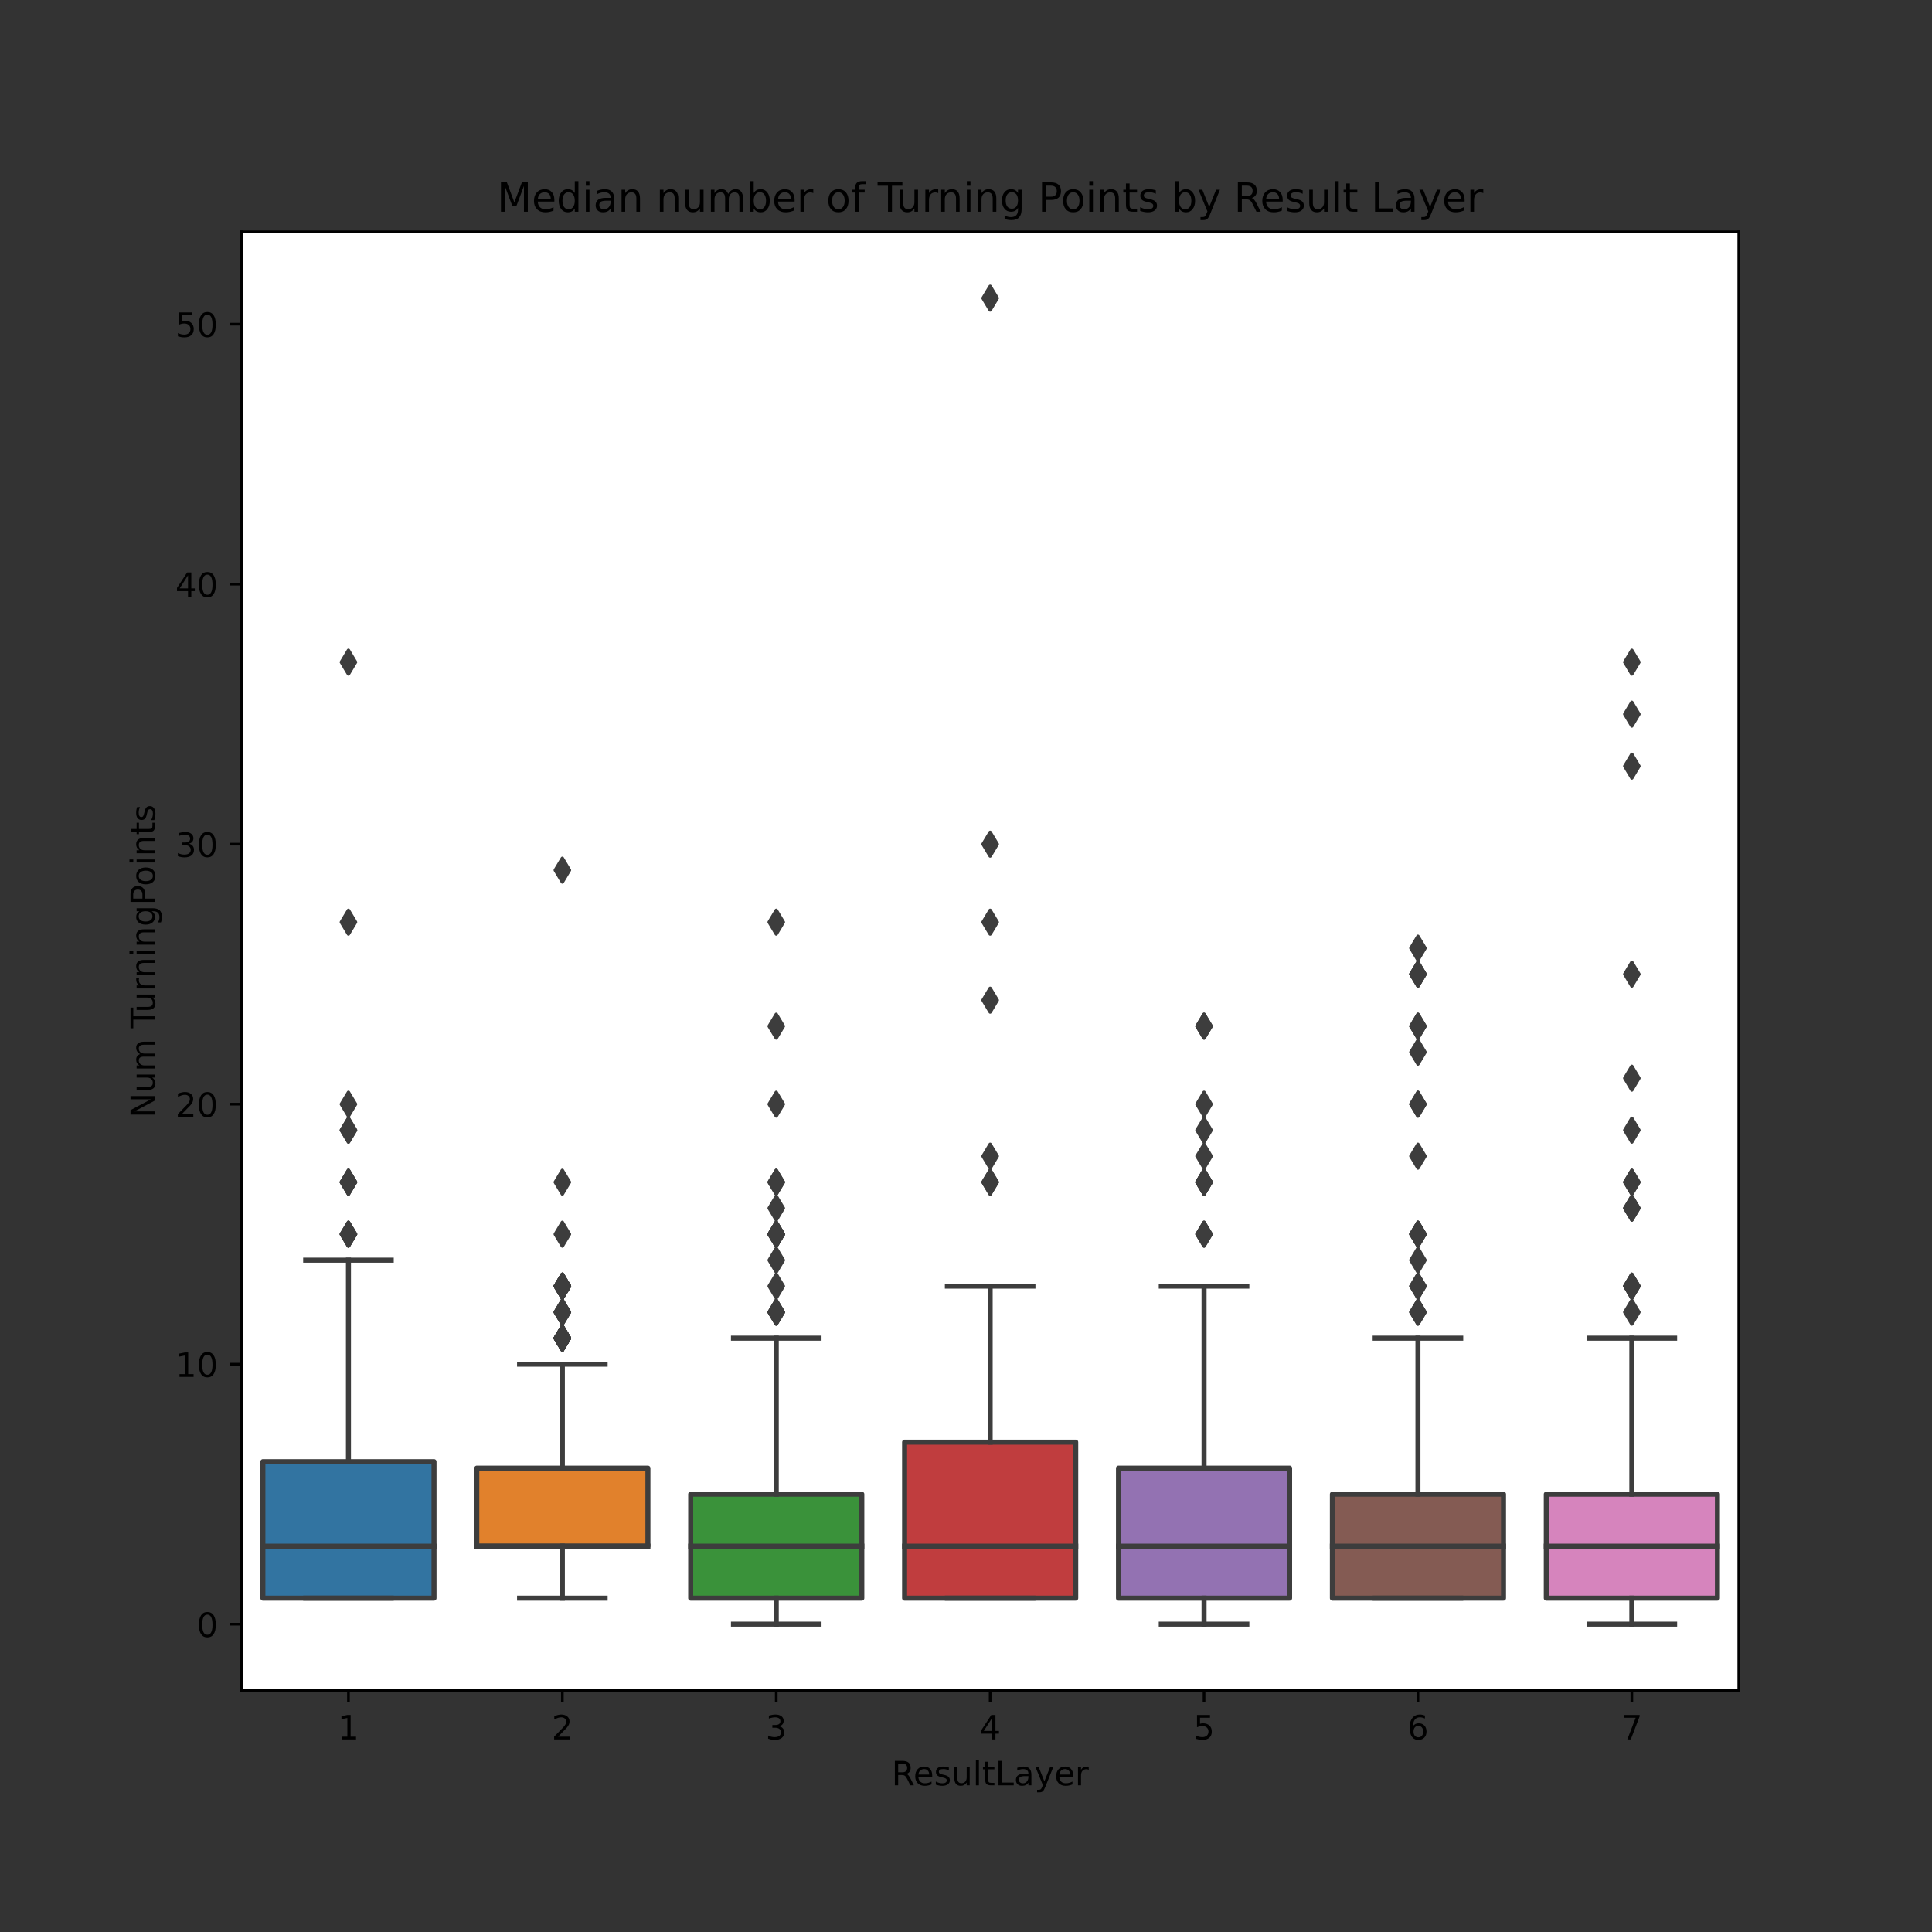 <?xml version="1.0" encoding="utf-8" standalone="no"?>
<!DOCTYPE svg PUBLIC "-//W3C//DTD SVG 1.1//EN"
  "http://www.w3.org/Graphics/SVG/1.1/DTD/svg11.dtd">
<!-- Created with matplotlib (https://matplotlib.org/) -->
<svg height="576pt" version="1.1" viewBox="0 0 576 576" width="576pt" xmlns="http://www.w3.org/2000/svg" xmlns:xlink="http://www.w3.org/1999/xlink">
 <rect x="0" y="0" width="576" height="576" fill="#333333" stroke="none"/>
 <defs>
  <style type="text/css">*{stroke-linecap:butt;stroke-linejoin:round;}</style>
 </defs>
 <g id="figure_1">
  <g id="patch_1">
   <path d="M 0 576 
L 576 576 
L 576 0 
L 0 0 
z
" style="fill:none;"/>
  </g>
  <g id="axes_1">
   <g id="patch_2">
    <path d="M 72 504 
L 518.4 504 
L 518.4 69.12 
L 72 69.12 
z
" style="fill:#ffffff;"/>
   </g>
   <g id="patch_3">
    <path clip-path="url(#p398d027685)" d="M 78.377 476.481 
L 129.394 476.481 
L 129.394 435.784 
L 78.377 435.784 
L 78.377 476.481 
z
" style="fill:#3274a1;stroke:#3d3d3d;stroke-linejoin:miter;stroke-width:1.5;"/>
   </g>
   <g id="patch_4">
    <path clip-path="url(#p398d027685)" d="M 142.149 460.977 
L 193.166 460.977 
L 193.166 437.721 
L 142.149 437.721 
L 142.149 460.977 
z
" style="fill:#e1812c;stroke:#3d3d3d;stroke-linejoin:miter;stroke-width:1.5;"/>
   </g>
   <g id="patch_5">
    <path clip-path="url(#p398d027685)" d="M 205.92 476.481 
L 256.937 476.481 
L 256.937 445.473 
L 205.92 445.473 
L 205.92 476.481 
z
" style="fill:#3a923a;stroke:#3d3d3d;stroke-linejoin:miter;stroke-width:1.5;"/>
   </g>
   <g id="patch_6">
    <path clip-path="url(#p398d027685)" d="M 269.691 476.481 
L 320.709 476.481 
L 320.709 429.97 
L 269.691 429.97 
L 269.691 476.481 
z
" style="fill:#c03d3e;stroke:#3d3d3d;stroke-linejoin:miter;stroke-width:1.5;"/>
   </g>
   <g id="patch_7">
    <path clip-path="url(#p398d027685)" d="M 333.463 476.481 
L 384.48 476.481 
L 384.48 437.721 
L 333.463 437.721 
L 333.463 476.481 
z
" style="fill:#9372b2;stroke:#3d3d3d;stroke-linejoin:miter;stroke-width:1.5;"/>
   </g>
   <g id="patch_8">
    <path clip-path="url(#p398d027685)" d="M 397.234 476.481 
L 448.251 476.481 
L 448.251 445.473 
L 397.234 445.473 
L 397.234 476.481 
z
" style="fill:#845b53;stroke:#3d3d3d;stroke-linejoin:miter;stroke-width:1.5;"/>
   </g>
   <g id="patch_9">
    <path clip-path="url(#p398d027685)" d="M 461.006 476.481 
L 512.023 476.481 
L 512.023 445.473 
L 461.006 445.473 
L 461.006 476.481 
z
" style="fill:#d684bd;stroke:#3d3d3d;stroke-linejoin:miter;stroke-width:1.5;"/>
   </g>
   <g id="matplotlib.axis_1">
    <g id="xtick_1">
     <g id="line2d_1">
      <defs>
       <path d="M 0 0 
L 0 3.5 
" id="md30a0f3842" style="stroke:#000000;stroke-width:0.8;"/>
      </defs>
      <g>
       <use style="stroke:#000000;stroke-width:0.8;" x="103.886" xlink:href="#md30a0f3842" y="504"/>
      </g>
     </g>
     <g id="text_1">
      <!-- 1 -->
      <g transform="translate(100.704 518.598)scale(0.1 -0.1)">
       <defs>
        <path d="M 12.406 8.297 
L 28.516 8.297 
L 28.516 63.922 
L 10.984 60.406 
L 10.984 69.391 
L 28.422 72.906 
L 38.281 72.906 
L 38.281 8.297 
L 54.391 8.297 
L 54.391 0 
L 12.406 0 
z
" id="DejaVuSans-49"/>
       </defs>
       <use xlink:href="#DejaVuSans-49"/>
      </g>
     </g>
    </g>
    <g id="xtick_2">
     <g id="line2d_2">
      <g>
       <use style="stroke:#000000;stroke-width:0.8;" x="167.657" xlink:href="#md30a0f3842" y="504"/>
      </g>
     </g>
     <g id="text_2">
      <!-- 2 -->
      <g transform="translate(164.476 518.598)scale(0.1 -0.1)">
       <defs>
        <path d="M 19.188 8.297 
L 53.609 8.297 
L 53.609 0 
L 7.328 0 
L 7.328 8.297 
Q 12.938 14.109 22.625 23.891 
Q 32.328 33.688 34.812 36.531 
Q 39.547 41.844 41.422 45.531 
Q 43.312 49.219 43.312 52.781 
Q 43.312 58.594 39.234 62.25 
Q 35.156 65.922 28.609 65.922 
Q 23.969 65.922 18.812 64.312 
Q 13.672 62.703 7.812 59.422 
L 7.812 69.391 
Q 13.766 71.781 18.938 73 
Q 24.125 74.219 28.422 74.219 
Q 39.75 74.219 46.484 68.547 
Q 53.219 62.891 53.219 53.422 
Q 53.219 48.922 51.531 44.891 
Q 49.859 40.875 45.406 35.406 
Q 44.188 33.984 37.641 27.219 
Q 31.109 20.453 19.188 8.297 
z
" id="DejaVuSans-50"/>
       </defs>
       <use xlink:href="#DejaVuSans-50"/>
      </g>
     </g>
    </g>
    <g id="xtick_3">
     <g id="line2d_3">
      <g>
       <use style="stroke:#000000;stroke-width:0.8;" x="231.429" xlink:href="#md30a0f3842" y="504"/>
      </g>
     </g>
     <g id="text_3">
      <!-- 3 -->
      <g transform="translate(228.247 518.598)scale(0.1 -0.1)">
       <defs>
        <path d="M 40.578 39.312 
Q 47.656 37.797 51.625 33 
Q 55.609 28.219 55.609 21.188 
Q 55.609 10.406 48.188 4.484 
Q 40.766 -1.422 27.094 -1.422 
Q 22.516 -1.422 17.656 -0.516 
Q 12.797 0.391 7.625 2.203 
L 7.625 11.719 
Q 11.719 9.328 16.594 8.109 
Q 21.484 6.891 26.812 6.891 
Q 36.078 6.891 40.938 10.547 
Q 45.797 14.203 45.797 21.188 
Q 45.797 27.641 41.281 31.266 
Q 36.766 34.906 28.719 34.906 
L 20.219 34.906 
L 20.219 43.016 
L 29.109 43.016 
Q 36.375 43.016 40.234 45.922 
Q 44.094 48.828 44.094 54.297 
Q 44.094 59.906 40.109 62.906 
Q 36.141 65.922 28.719 65.922 
Q 24.656 65.922 20.016 65.031 
Q 15.375 64.156 9.812 62.312 
L 9.812 71.094 
Q 15.438 72.656 20.344 73.438 
Q 25.25 74.219 29.594 74.219 
Q 40.828 74.219 47.359 69.109 
Q 53.906 64.016 53.906 55.328 
Q 53.906 49.266 50.438 45.094 
Q 46.969 40.922 40.578 39.312 
z
" id="DejaVuSans-51"/>
       </defs>
       <use xlink:href="#DejaVuSans-51"/>
      </g>
     </g>
    </g>
    <g id="xtick_4">
     <g id="line2d_4">
      <g>
       <use style="stroke:#000000;stroke-width:0.8;" x="295.2" xlink:href="#md30a0f3842" y="504"/>
      </g>
     </g>
     <g id="text_4">
      <!-- 4 -->
      <g transform="translate(292.019 518.598)scale(0.1 -0.1)">
       <defs>
        <path d="M 37.797 64.312 
L 12.891 25.391 
L 37.797 25.391 
z
M 35.203 72.906 
L 47.609 72.906 
L 47.609 25.391 
L 58.016 25.391 
L 58.016 17.188 
L 47.609 17.188 
L 47.609 0 
L 37.797 0 
L 37.797 17.188 
L 4.891 17.188 
L 4.891 26.703 
z
" id="DejaVuSans-52"/>
       </defs>
       <use xlink:href="#DejaVuSans-52"/>
      </g>
     </g>
    </g>
    <g id="xtick_5">
     <g id="line2d_5">
      <g>
       <use style="stroke:#000000;stroke-width:0.8;" x="358.971" xlink:href="#md30a0f3842" y="504"/>
      </g>
     </g>
     <g id="text_5">
      <!-- 5 -->
      <g transform="translate(355.79 518.598)scale(0.1 -0.1)">
       <defs>
        <path d="M 10.797 72.906 
L 49.516 72.906 
L 49.516 64.594 
L 19.828 64.594 
L 19.828 46.734 
Q 21.969 47.469 24.109 47.828 
Q 26.266 48.188 28.422 48.188 
Q 40.625 48.188 47.75 41.5 
Q 54.891 34.812 54.891 23.391 
Q 54.891 11.625 47.562 5.094 
Q 40.234 -1.422 26.906 -1.422 
Q 22.312 -1.422 17.547 -0.641 
Q 12.797 0.141 7.719 1.703 
L 7.719 11.625 
Q 12.109 9.234 16.797 8.062 
Q 21.484 6.891 26.703 6.891 
Q 35.156 6.891 40.078 11.328 
Q 45.016 15.766 45.016 23.391 
Q 45.016 31 40.078 35.438 
Q 35.156 39.891 26.703 39.891 
Q 22.75 39.891 18.812 39.016 
Q 14.891 38.141 10.797 36.281 
z
" id="DejaVuSans-53"/>
       </defs>
       <use xlink:href="#DejaVuSans-53"/>
      </g>
     </g>
    </g>
    <g id="xtick_6">
     <g id="line2d_6">
      <g>
       <use style="stroke:#000000;stroke-width:0.8;" x="422.743" xlink:href="#md30a0f3842" y="504"/>
      </g>
     </g>
     <g id="text_6">
      <!-- 6 -->
      <g transform="translate(419.562 518.598)scale(0.1 -0.1)">
       <defs>
        <path d="M 33.016 40.375 
Q 26.375 40.375 22.484 35.828 
Q 18.609 31.297 18.609 23.391 
Q 18.609 15.531 22.484 10.953 
Q 26.375 6.391 33.016 6.391 
Q 39.656 6.391 43.531 10.953 
Q 47.406 15.531 47.406 23.391 
Q 47.406 31.297 43.531 35.828 
Q 39.656 40.375 33.016 40.375 
z
M 52.594 71.297 
L 52.594 62.312 
Q 48.875 64.062 45.094 64.984 
Q 41.312 65.922 37.594 65.922 
Q 27.828 65.922 22.672 59.328 
Q 17.531 52.734 16.797 39.406 
Q 19.672 43.656 24.016 45.922 
Q 28.375 48.188 33.594 48.188 
Q 44.578 48.188 50.953 41.516 
Q 57.328 34.859 57.328 23.391 
Q 57.328 12.156 50.688 5.359 
Q 44.047 -1.422 33.016 -1.422 
Q 20.359 -1.422 13.672 8.266 
Q 6.984 17.969 6.984 36.375 
Q 6.984 53.656 15.188 63.938 
Q 23.391 74.219 37.203 74.219 
Q 40.922 74.219 44.703 73.484 
Q 48.484 72.75 52.594 71.297 
z
" id="DejaVuSans-54"/>
       </defs>
       <use xlink:href="#DejaVuSans-54"/>
      </g>
     </g>
    </g>
    <g id="xtick_7">
     <g id="line2d_7">
      <g>
       <use style="stroke:#000000;stroke-width:0.8;" x="486.514" xlink:href="#md30a0f3842" y="504"/>
      </g>
     </g>
     <g id="text_7">
      <!-- 7 -->
      <g transform="translate(483.333 518.598)scale(0.1 -0.1)">
       <defs>
        <path d="M 8.203 72.906 
L 55.078 72.906 
L 55.078 68.703 
L 28.609 0 
L 18.312 0 
L 43.219 64.594 
L 8.203 64.594 
z
" id="DejaVuSans-55"/>
       </defs>
       <use xlink:href="#DejaVuSans-55"/>
      </g>
     </g>
    </g>
    <g id="text_8">
     <!-- ResultLayer -->
     <g transform="translate(265.81 532.277)scale(0.1 -0.1)">
      <defs>
       <path d="M 44.391 34.188 
Q 47.562 33.109 50.562 29.594 
Q 53.562 26.078 56.594 19.922 
L 66.609 0 
L 56 0 
L 46.688 18.703 
Q 43.062 26.031 39.672 28.422 
Q 36.281 30.812 30.422 30.812 
L 19.672 30.812 
L 19.672 0 
L 9.812 0 
L 9.812 72.906 
L 32.078 72.906 
Q 44.578 72.906 50.734 67.672 
Q 56.891 62.453 56.891 51.906 
Q 56.891 45.016 53.688 40.469 
Q 50.484 35.938 44.391 34.188 
z
M 19.672 64.797 
L 19.672 38.922 
L 32.078 38.922 
Q 39.203 38.922 42.844 42.219 
Q 46.484 45.516 46.484 51.906 
Q 46.484 58.297 42.844 61.547 
Q 39.203 64.797 32.078 64.797 
z
" id="DejaVuSans-82"/>
       <path d="M 56.203 29.594 
L 56.203 25.203 
L 14.891 25.203 
Q 15.484 15.922 20.484 11.062 
Q 25.484 6.203 34.422 6.203 
Q 39.594 6.203 44.453 7.469 
Q 49.312 8.734 54.109 11.281 
L 54.109 2.781 
Q 49.266 0.734 44.188 -0.344 
Q 39.109 -1.422 33.891 -1.422 
Q 20.797 -1.422 13.156 6.188 
Q 5.516 13.812 5.516 26.812 
Q 5.516 40.234 12.766 48.109 
Q 20.016 56 32.328 56 
Q 43.359 56 49.781 48.891 
Q 56.203 41.797 56.203 29.594 
z
M 47.219 32.234 
Q 47.125 39.594 43.094 43.984 
Q 39.062 48.391 32.422 48.391 
Q 24.906 48.391 20.391 44.141 
Q 15.875 39.891 15.188 32.172 
z
" id="DejaVuSans-101"/>
       <path d="M 44.281 53.078 
L 44.281 44.578 
Q 40.484 46.531 36.375 47.5 
Q 32.281 48.484 27.875 48.484 
Q 21.188 48.484 17.844 46.438 
Q 14.5 44.391 14.5 40.281 
Q 14.5 37.156 16.891 35.375 
Q 19.281 33.594 26.516 31.984 
L 29.594 31.297 
Q 39.156 29.25 43.188 25.516 
Q 47.219 21.781 47.219 15.094 
Q 47.219 7.469 41.188 3.016 
Q 35.156 -1.422 24.609 -1.422 
Q 20.219 -1.422 15.453 -0.562 
Q 10.688 0.297 5.422 2 
L 5.422 11.281 
Q 10.406 8.688 15.234 7.391 
Q 20.062 6.109 24.812 6.109 
Q 31.156 6.109 34.562 8.281 
Q 37.984 10.453 37.984 14.406 
Q 37.984 18.062 35.516 20.016 
Q 33.062 21.969 24.703 23.781 
L 21.578 24.516 
Q 13.234 26.266 9.516 29.906 
Q 5.812 33.547 5.812 39.891 
Q 5.812 47.609 11.281 51.797 
Q 16.75 56 26.812 56 
Q 31.781 56 36.172 55.266 
Q 40.578 54.547 44.281 53.078 
z
" id="DejaVuSans-115"/>
       <path d="M 8.5 21.578 
L 8.5 54.688 
L 17.484 54.688 
L 17.484 21.922 
Q 17.484 14.156 20.5 10.266 
Q 23.531 6.391 29.594 6.391 
Q 36.859 6.391 41.078 11.031 
Q 45.312 15.672 45.312 23.688 
L 45.312 54.688 
L 54.297 54.688 
L 54.297 0 
L 45.312 0 
L 45.312 8.406 
Q 42.047 3.422 37.719 1 
Q 33.406 -1.422 27.688 -1.422 
Q 18.266 -1.422 13.375 4.438 
Q 8.5 10.297 8.5 21.578 
z
M 31.109 56 
z
" id="DejaVuSans-117"/>
       <path d="M 9.422 75.984 
L 18.406 75.984 
L 18.406 0 
L 9.422 0 
z
" id="DejaVuSans-108"/>
       <path d="M 18.312 70.219 
L 18.312 54.688 
L 36.812 54.688 
L 36.812 47.703 
L 18.312 47.703 
L 18.312 18.016 
Q 18.312 11.328 20.141 9.422 
Q 21.969 7.516 27.594 7.516 
L 36.812 7.516 
L 36.812 0 
L 27.594 0 
Q 17.188 0 13.234 3.875 
Q 9.281 7.766 9.281 18.016 
L 9.281 47.703 
L 2.688 47.703 
L 2.688 54.688 
L 9.281 54.688 
L 9.281 70.219 
z
" id="DejaVuSans-116"/>
       <path d="M 9.812 72.906 
L 19.672 72.906 
L 19.672 8.297 
L 55.172 8.297 
L 55.172 0 
L 9.812 0 
z
" id="DejaVuSans-76"/>
       <path d="M 34.281 27.484 
Q 23.391 27.484 19.188 25 
Q 14.984 22.516 14.984 16.5 
Q 14.984 11.719 18.141 8.906 
Q 21.297 6.109 26.703 6.109 
Q 34.188 6.109 38.703 11.406 
Q 43.219 16.703 43.219 25.484 
L 43.219 27.484 
z
M 52.203 31.203 
L 52.203 0 
L 43.219 0 
L 43.219 8.297 
Q 40.141 3.328 35.547 0.953 
Q 30.953 -1.422 24.312 -1.422 
Q 15.922 -1.422 10.953 3.297 
Q 6 8.016 6 15.922 
Q 6 25.141 12.172 29.828 
Q 18.359 34.516 30.609 34.516 
L 43.219 34.516 
L 43.219 35.406 
Q 43.219 41.609 39.141 45 
Q 35.062 48.391 27.688 48.391 
Q 23 48.391 18.547 47.266 
Q 14.109 46.141 10.016 43.891 
L 10.016 52.203 
Q 14.938 54.109 19.578 55.047 
Q 24.219 56 28.609 56 
Q 40.484 56 46.344 49.844 
Q 52.203 43.703 52.203 31.203 
z
" id="DejaVuSans-97"/>
       <path d="M 32.172 -5.078 
Q 28.375 -14.844 24.75 -17.812 
Q 21.141 -20.797 15.094 -20.797 
L 7.906 -20.797 
L 7.906 -13.281 
L 13.188 -13.281 
Q 16.891 -13.281 18.938 -11.516 
Q 21 -9.766 23.484 -3.219 
L 25.094 0.875 
L 2.984 54.688 
L 12.5 54.688 
L 29.594 11.922 
L 46.688 54.688 
L 56.203 54.688 
z
" id="DejaVuSans-121"/>
       <path d="M 41.109 46.297 
Q 39.594 47.172 37.812 47.578 
Q 36.031 48 33.891 48 
Q 26.266 48 22.188 43.047 
Q 18.109 38.094 18.109 28.812 
L 18.109 0 
L 9.078 0 
L 9.078 54.688 
L 18.109 54.688 
L 18.109 46.188 
Q 20.953 51.172 25.484 53.578 
Q 30.031 56 36.531 56 
Q 37.453 56 38.578 55.875 
Q 39.703 55.766 41.062 55.516 
z
" id="DejaVuSans-114"/>
      </defs>
      <use xlink:href="#DejaVuSans-82"/>
      <use x="64.982" xlink:href="#DejaVuSans-101"/>
      <use x="126.506" xlink:href="#DejaVuSans-115"/>
      <use x="178.605" xlink:href="#DejaVuSans-117"/>
      <use x="241.984" xlink:href="#DejaVuSans-108"/>
      <use x="269.768" xlink:href="#DejaVuSans-116"/>
      <use x="308.977" xlink:href="#DejaVuSans-76"/>
      <use x="364.689" xlink:href="#DejaVuSans-97"/>
      <use x="425.969" xlink:href="#DejaVuSans-121"/>
      <use x="485.148" xlink:href="#DejaVuSans-101"/>
      <use x="546.672" xlink:href="#DejaVuSans-114"/>
     </g>
    </g>
   </g>
   <g id="matplotlib.axis_2">
    <g id="ytick_1">
     <g id="line2d_8">
      <defs>
       <path d="M 0 0 
L -3.5 0 
" id="m3e47f8ad0a" style="stroke:#000000;stroke-width:0.8;"/>
      </defs>
      <g>
       <use style="stroke:#000000;stroke-width:0.8;" x="72" xlink:href="#m3e47f8ad0a" y="484.233"/>
      </g>
     </g>
     <g id="text_9">
      <!-- 0 -->
      <g transform="translate(58.638 488.032)scale(0.1 -0.1)">
       <defs>
        <path d="M 31.781 66.406 
Q 24.172 66.406 20.328 58.906 
Q 16.5 51.422 16.5 36.375 
Q 16.5 21.391 20.328 13.891 
Q 24.172 6.391 31.781 6.391 
Q 39.453 6.391 43.281 13.891 
Q 47.125 21.391 47.125 36.375 
Q 47.125 51.422 43.281 58.906 
Q 39.453 66.406 31.781 66.406 
z
M 31.781 74.219 
Q 44.047 74.219 50.516 64.516 
Q 56.984 54.828 56.984 36.375 
Q 56.984 17.969 50.516 8.266 
Q 44.047 -1.422 31.781 -1.422 
Q 19.531 -1.422 13.062 8.266 
Q 6.594 17.969 6.594 36.375 
Q 6.594 54.828 13.062 64.516 
Q 19.531 74.219 31.781 74.219 
z
" id="DejaVuSans-48"/>
       </defs>
       <use xlink:href="#DejaVuSans-48"/>
      </g>
     </g>
    </g>
    <g id="ytick_2">
     <g id="line2d_9">
      <g>
       <use style="stroke:#000000;stroke-width:0.8;" x="72" xlink:href="#m3e47f8ad0a" y="406.714"/>
      </g>
     </g>
     <g id="text_10">
      <!-- 10 -->
      <g transform="translate(52.275 410.513)scale(0.1 -0.1)">
       <use xlink:href="#DejaVuSans-49"/>
       <use x="63.623" xlink:href="#DejaVuSans-48"/>
      </g>
     </g>
    </g>
    <g id="ytick_3">
     <g id="line2d_10">
      <g>
       <use style="stroke:#000000;stroke-width:0.8;" x="72" xlink:href="#m3e47f8ad0a" y="329.195"/>
      </g>
     </g>
     <g id="text_11">
      <!-- 20 -->
      <g transform="translate(52.275 332.995)scale(0.1 -0.1)">
       <use xlink:href="#DejaVuSans-50"/>
       <use x="63.623" xlink:href="#DejaVuSans-48"/>
      </g>
     </g>
    </g>
    <g id="ytick_4">
     <g id="line2d_11">
      <g>
       <use style="stroke:#000000;stroke-width:0.8;" x="72" xlink:href="#m3e47f8ad0a" y="251.677"/>
      </g>
     </g>
     <g id="text_12">
      <!-- 30 -->
      <g transform="translate(52.275 255.476)scale(0.1 -0.1)">
       <use xlink:href="#DejaVuSans-51"/>
       <use x="63.623" xlink:href="#DejaVuSans-48"/>
      </g>
     </g>
    </g>
    <g id="ytick_5">
     <g id="line2d_12">
      <g>
       <use style="stroke:#000000;stroke-width:0.8;" x="72" xlink:href="#m3e47f8ad0a" y="174.158"/>
      </g>
     </g>
     <g id="text_13">
      <!-- 40 -->
      <g transform="translate(52.275 177.957)scale(0.1 -0.1)">
       <use xlink:href="#DejaVuSans-52"/>
       <use x="63.623" xlink:href="#DejaVuSans-48"/>
      </g>
     </g>
    </g>
    <g id="ytick_6">
     <g id="line2d_13">
      <g>
       <use style="stroke:#000000;stroke-width:0.8;" x="72" xlink:href="#m3e47f8ad0a" y="96.639"/>
      </g>
     </g>
     <g id="text_14">
      <!-- 50 -->
      <g transform="translate(52.275 100.438)scale(0.1 -0.1)">
       <use xlink:href="#DejaVuSans-53"/>
       <use x="63.623" xlink:href="#DejaVuSans-48"/>
      </g>
     </g>
    </g>
    <g id="text_15">
     <!-- Num TurningPoints -->
     <g transform="translate(46.195 333.28)rotate(-90)scale(0.1 -0.1)">
      <defs>
       <path d="M 9.812 72.906 
L 23.094 72.906 
L 55.422 11.922 
L 55.422 72.906 
L 64.984 72.906 
L 64.984 0 
L 51.703 0 
L 19.391 60.984 
L 19.391 0 
L 9.812 0 
z
" id="DejaVuSans-78"/>
       <path d="M 52 44.188 
Q 55.375 50.25 60.062 53.125 
Q 64.75 56 71.094 56 
Q 79.641 56 84.281 50.016 
Q 88.922 44.047 88.922 33.016 
L 88.922 0 
L 79.891 0 
L 79.891 32.719 
Q 79.891 40.578 77.094 44.375 
Q 74.312 48.188 68.609 48.188 
Q 61.625 48.188 57.562 43.547 
Q 53.516 38.922 53.516 30.906 
L 53.516 0 
L 44.484 0 
L 44.484 32.719 
Q 44.484 40.625 41.703 44.406 
Q 38.922 48.188 33.109 48.188 
Q 26.219 48.188 22.156 43.531 
Q 18.109 38.875 18.109 30.906 
L 18.109 0 
L 9.078 0 
L 9.078 54.688 
L 18.109 54.688 
L 18.109 46.188 
Q 21.188 51.219 25.484 53.609 
Q 29.781 56 35.688 56 
Q 41.656 56 45.828 52.969 
Q 50 49.953 52 44.188 
z
" id="DejaVuSans-109"/>
       <path id="DejaVuSans-32"/>
       <path d="M -0.297 72.906 
L 61.375 72.906 
L 61.375 64.594 
L 35.5 64.594 
L 35.5 0 
L 25.594 0 
L 25.594 64.594 
L -0.297 64.594 
z
" id="DejaVuSans-84"/>
       <path d="M 54.891 33.016 
L 54.891 0 
L 45.906 0 
L 45.906 32.719 
Q 45.906 40.484 42.875 44.328 
Q 39.844 48.188 33.797 48.188 
Q 26.516 48.188 22.312 43.547 
Q 18.109 38.922 18.109 30.906 
L 18.109 0 
L 9.078 0 
L 9.078 54.688 
L 18.109 54.688 
L 18.109 46.188 
Q 21.344 51.125 25.703 53.562 
Q 30.078 56 35.797 56 
Q 45.219 56 50.047 50.172 
Q 54.891 44.344 54.891 33.016 
z
" id="DejaVuSans-110"/>
       <path d="M 9.422 54.688 
L 18.406 54.688 
L 18.406 0 
L 9.422 0 
z
M 9.422 75.984 
L 18.406 75.984 
L 18.406 64.594 
L 9.422 64.594 
z
" id="DejaVuSans-105"/>
       <path d="M 45.406 27.984 
Q 45.406 37.75 41.375 43.109 
Q 37.359 48.484 30.078 48.484 
Q 22.859 48.484 18.828 43.109 
Q 14.797 37.75 14.797 27.984 
Q 14.797 18.266 18.828 12.891 
Q 22.859 7.516 30.078 7.516 
Q 37.359 7.516 41.375 12.891 
Q 45.406 18.266 45.406 27.984 
z
M 54.391 6.781 
Q 54.391 -7.172 48.188 -13.984 
Q 42 -20.797 29.203 -20.797 
Q 24.469 -20.797 20.266 -20.094 
Q 16.062 -19.391 12.109 -17.922 
L 12.109 -9.188 
Q 16.062 -11.328 19.922 -12.344 
Q 23.781 -13.375 27.781 -13.375 
Q 36.625 -13.375 41.016 -8.766 
Q 45.406 -4.156 45.406 5.172 
L 45.406 9.625 
Q 42.625 4.781 38.281 2.391 
Q 33.938 0 27.875 0 
Q 17.828 0 11.672 7.656 
Q 5.516 15.328 5.516 27.984 
Q 5.516 40.672 11.672 48.328 
Q 17.828 56 27.875 56 
Q 33.938 56 38.281 53.609 
Q 42.625 51.219 45.406 46.391 
L 45.406 54.688 
L 54.391 54.688 
z
" id="DejaVuSans-103"/>
       <path d="M 19.672 64.797 
L 19.672 37.406 
L 32.078 37.406 
Q 38.969 37.406 42.719 40.969 
Q 46.484 44.531 46.484 51.125 
Q 46.484 57.672 42.719 61.234 
Q 38.969 64.797 32.078 64.797 
z
M 9.812 72.906 
L 32.078 72.906 
Q 44.344 72.906 50.609 67.359 
Q 56.891 61.812 56.891 51.125 
Q 56.891 40.328 50.609 34.812 
Q 44.344 29.297 32.078 29.297 
L 19.672 29.297 
L 19.672 0 
L 9.812 0 
z
" id="DejaVuSans-80"/>
       <path d="M 30.609 48.391 
Q 23.391 48.391 19.188 42.75 
Q 14.984 37.109 14.984 27.297 
Q 14.984 17.484 19.156 11.844 
Q 23.344 6.203 30.609 6.203 
Q 37.797 6.203 41.984 11.859 
Q 46.188 17.531 46.188 27.297 
Q 46.188 37.016 41.984 42.703 
Q 37.797 48.391 30.609 48.391 
z
M 30.609 56 
Q 42.328 56 49.016 48.375 
Q 55.719 40.766 55.719 27.297 
Q 55.719 13.875 49.016 6.219 
Q 42.328 -1.422 30.609 -1.422 
Q 18.844 -1.422 12.172 6.219 
Q 5.516 13.875 5.516 27.297 
Q 5.516 40.766 12.172 48.375 
Q 18.844 56 30.609 56 
z
" id="DejaVuSans-111"/>
      </defs>
      <use xlink:href="#DejaVuSans-78"/>
      <use x="74.805" xlink:href="#DejaVuSans-117"/>
      <use x="138.184" xlink:href="#DejaVuSans-109"/>
      <use x="235.596" xlink:href="#DejaVuSans-32"/>
      <use x="267.383" xlink:href="#DejaVuSans-84"/>
      <use x="313.342" xlink:href="#DejaVuSans-117"/>
      <use x="376.721" xlink:href="#DejaVuSans-114"/>
      <use x="416.084" xlink:href="#DejaVuSans-110"/>
      <use x="479.463" xlink:href="#DejaVuSans-105"/>
      <use x="507.246" xlink:href="#DejaVuSans-110"/>
      <use x="570.625" xlink:href="#DejaVuSans-103"/>
      <use x="634.102" xlink:href="#DejaVuSans-80"/>
      <use x="690.779" xlink:href="#DejaVuSans-111"/>
      <use x="751.961" xlink:href="#DejaVuSans-105"/>
      <use x="779.744" xlink:href="#DejaVuSans-110"/>
      <use x="843.123" xlink:href="#DejaVuSans-116"/>
      <use x="882.332" xlink:href="#DejaVuSans-115"/>
     </g>
    </g>
   </g>
   <g id="line2d_14">
    <path clip-path="url(#p398d027685)" d="M 103.886 476.481 
L 103.886 476.481 
" style="fill:none;stroke:#3d3d3d;stroke-linecap:square;stroke-width:1.5;"/>
   </g>
   <g id="line2d_15">
    <path clip-path="url(#p398d027685)" d="M 103.886 435.784 
L 103.886 375.707 
" style="fill:none;stroke:#3d3d3d;stroke-linecap:square;stroke-width:1.5;"/>
   </g>
   <g id="line2d_16">
    <path clip-path="url(#p398d027685)" d="M 91.131 476.481 
L 116.64 476.481 
" style="fill:none;stroke:#3d3d3d;stroke-linecap:square;stroke-width:1.5;"/>
   </g>
   <g id="line2d_17">
    <path clip-path="url(#p398d027685)" d="M 91.131 375.707 
L 116.64 375.707 
" style="fill:none;stroke:#3d3d3d;stroke-linecap:square;stroke-width:1.5;"/>
   </g>
   <g id="line2d_18">
    <defs>
     <path d="M 0 3.536 
L 2.121 0 
L 0 -3.536 
L -2.121 0 
z
" id="m3143601356" style="stroke:#3d3d3d;stroke-linejoin:miter;"/>
    </defs>
    <g clip-path="url(#p398d027685)">
     <use style="fill:#3d3d3d;stroke:#3d3d3d;stroke-linejoin:miter;" x="103.886" xlink:href="#m3143601356" y="352.451"/>
     <use style="fill:#3d3d3d;stroke:#3d3d3d;stroke-linejoin:miter;" x="103.886" xlink:href="#m3143601356" y="274.932"/>
     <use style="fill:#3d3d3d;stroke:#3d3d3d;stroke-linejoin:miter;" x="103.886" xlink:href="#m3143601356" y="336.947"/>
     <use style="fill:#3d3d3d;stroke:#3d3d3d;stroke-linejoin:miter;" x="103.886" xlink:href="#m3143601356" y="329.195"/>
     <use style="fill:#3d3d3d;stroke:#3d3d3d;stroke-linejoin:miter;" x="103.886" xlink:href="#m3143601356" y="336.947"/>
     <use style="fill:#3d3d3d;stroke:#3d3d3d;stroke-linejoin:miter;" x="103.886" xlink:href="#m3143601356" y="352.451"/>
     <use style="fill:#3d3d3d;stroke:#3d3d3d;stroke-linejoin:miter;" x="103.886" xlink:href="#m3143601356" y="367.955"/>
     <use style="fill:#3d3d3d;stroke:#3d3d3d;stroke-linejoin:miter;" x="103.886" xlink:href="#m3143601356" y="367.955"/>
     <use style="fill:#3d3d3d;stroke:#3d3d3d;stroke-linejoin:miter;" x="103.886" xlink:href="#m3143601356" y="367.955"/>
     <use style="fill:#3d3d3d;stroke:#3d3d3d;stroke-linejoin:miter;" x="103.886" xlink:href="#m3143601356" y="197.413"/>
     <use style="fill:#3d3d3d;stroke:#3d3d3d;stroke-linejoin:miter;" x="103.886" xlink:href="#m3143601356" y="352.451"/>
    </g>
   </g>
   <g id="line2d_19">
    <path clip-path="url(#p398d027685)" d="M 167.657 460.977 
L 167.657 476.481 
" style="fill:none;stroke:#3d3d3d;stroke-linecap:square;stroke-width:1.5;"/>
   </g>
   <g id="line2d_20">
    <path clip-path="url(#p398d027685)" d="M 167.657 437.721 
L 167.657 406.714 
" style="fill:none;stroke:#3d3d3d;stroke-linecap:square;stroke-width:1.5;"/>
   </g>
   <g id="line2d_21">
    <path clip-path="url(#p398d027685)" d="M 154.903 476.481 
L 180.411 476.481 
" style="fill:none;stroke:#3d3d3d;stroke-linecap:square;stroke-width:1.5;"/>
   </g>
   <g id="line2d_22">
    <path clip-path="url(#p398d027685)" d="M 154.903 406.714 
L 180.411 406.714 
" style="fill:none;stroke:#3d3d3d;stroke-linecap:square;stroke-width:1.5;"/>
   </g>
   <g id="line2d_23">
    <g clip-path="url(#p398d027685)">
     <use style="fill:#3d3d3d;stroke:#3d3d3d;stroke-linejoin:miter;" x="167.657" xlink:href="#m3143601356" y="383.458"/>
     <use style="fill:#3d3d3d;stroke:#3d3d3d;stroke-linejoin:miter;" x="167.657" xlink:href="#m3143601356" y="383.458"/>
     <use style="fill:#3d3d3d;stroke:#3d3d3d;stroke-linejoin:miter;" x="167.657" xlink:href="#m3143601356" y="398.962"/>
     <use style="fill:#3d3d3d;stroke:#3d3d3d;stroke-linejoin:miter;" x="167.657" xlink:href="#m3143601356" y="259.428"/>
     <use style="fill:#3d3d3d;stroke:#3d3d3d;stroke-linejoin:miter;" x="167.657" xlink:href="#m3143601356" y="398.962"/>
     <use style="fill:#3d3d3d;stroke:#3d3d3d;stroke-linejoin:miter;" x="167.657" xlink:href="#m3143601356" y="398.962"/>
     <use style="fill:#3d3d3d;stroke:#3d3d3d;stroke-linejoin:miter;" x="167.657" xlink:href="#m3143601356" y="383.458"/>
     <use style="fill:#3d3d3d;stroke:#3d3d3d;stroke-linejoin:miter;" x="167.657" xlink:href="#m3143601356" y="391.21"/>
     <use style="fill:#3d3d3d;stroke:#3d3d3d;stroke-linejoin:miter;" x="167.657" xlink:href="#m3143601356" y="383.458"/>
     <use style="fill:#3d3d3d;stroke:#3d3d3d;stroke-linejoin:miter;" x="167.657" xlink:href="#m3143601356" y="383.458"/>
     <use style="fill:#3d3d3d;stroke:#3d3d3d;stroke-linejoin:miter;" x="167.657" xlink:href="#m3143601356" y="398.962"/>
     <use style="fill:#3d3d3d;stroke:#3d3d3d;stroke-linejoin:miter;" x="167.657" xlink:href="#m3143601356" y="383.458"/>
     <use style="fill:#3d3d3d;stroke:#3d3d3d;stroke-linejoin:miter;" x="167.657" xlink:href="#m3143601356" y="383.458"/>
     <use style="fill:#3d3d3d;stroke:#3d3d3d;stroke-linejoin:miter;" x="167.657" xlink:href="#m3143601356" y="398.962"/>
     <use style="fill:#3d3d3d;stroke:#3d3d3d;stroke-linejoin:miter;" x="167.657" xlink:href="#m3143601356" y="398.962"/>
     <use style="fill:#3d3d3d;stroke:#3d3d3d;stroke-linejoin:miter;" x="167.657" xlink:href="#m3143601356" y="398.962"/>
     <use style="fill:#3d3d3d;stroke:#3d3d3d;stroke-linejoin:miter;" x="167.657" xlink:href="#m3143601356" y="398.962"/>
     <use style="fill:#3d3d3d;stroke:#3d3d3d;stroke-linejoin:miter;" x="167.657" xlink:href="#m3143601356" y="352.451"/>
     <use style="fill:#3d3d3d;stroke:#3d3d3d;stroke-linejoin:miter;" x="167.657" xlink:href="#m3143601356" y="391.21"/>
     <use style="fill:#3d3d3d;stroke:#3d3d3d;stroke-linejoin:miter;" x="167.657" xlink:href="#m3143601356" y="367.955"/>
     <use style="fill:#3d3d3d;stroke:#3d3d3d;stroke-linejoin:miter;" x="167.657" xlink:href="#m3143601356" y="391.21"/>
    </g>
   </g>
   <g id="line2d_24">
    <path clip-path="url(#p398d027685)" d="M 231.429 476.481 
L 231.429 484.233 
" style="fill:none;stroke:#3d3d3d;stroke-linecap:square;stroke-width:1.5;"/>
   </g>
   <g id="line2d_25">
    <path clip-path="url(#p398d027685)" d="M 231.429 445.473 
L 231.429 398.962 
" style="fill:none;stroke:#3d3d3d;stroke-linecap:square;stroke-width:1.5;"/>
   </g>
   <g id="line2d_26">
    <path clip-path="url(#p398d027685)" d="M 218.674 484.233 
L 244.183 484.233 
" style="fill:none;stroke:#3d3d3d;stroke-linecap:square;stroke-width:1.5;"/>
   </g>
   <g id="line2d_27">
    <path clip-path="url(#p398d027685)" d="M 218.674 398.962 
L 244.183 398.962 
" style="fill:none;stroke:#3d3d3d;stroke-linecap:square;stroke-width:1.5;"/>
   </g>
   <g id="line2d_28">
    <g clip-path="url(#p398d027685)">
     <use style="fill:#3d3d3d;stroke:#3d3d3d;stroke-linejoin:miter;" x="231.429" xlink:href="#m3143601356" y="352.451"/>
     <use style="fill:#3d3d3d;stroke:#3d3d3d;stroke-linejoin:miter;" x="231.429" xlink:href="#m3143601356" y="305.94"/>
     <use style="fill:#3d3d3d;stroke:#3d3d3d;stroke-linejoin:miter;" x="231.429" xlink:href="#m3143601356" y="274.932"/>
     <use style="fill:#3d3d3d;stroke:#3d3d3d;stroke-linejoin:miter;" x="231.429" xlink:href="#m3143601356" y="367.955"/>
     <use style="fill:#3d3d3d;stroke:#3d3d3d;stroke-linejoin:miter;" x="231.429" xlink:href="#m3143601356" y="367.955"/>
     <use style="fill:#3d3d3d;stroke:#3d3d3d;stroke-linejoin:miter;" x="231.429" xlink:href="#m3143601356" y="367.955"/>
     <use style="fill:#3d3d3d;stroke:#3d3d3d;stroke-linejoin:miter;" x="231.429" xlink:href="#m3143601356" y="391.21"/>
     <use style="fill:#3d3d3d;stroke:#3d3d3d;stroke-linejoin:miter;" x="231.429" xlink:href="#m3143601356" y="329.195"/>
     <use style="fill:#3d3d3d;stroke:#3d3d3d;stroke-linejoin:miter;" x="231.429" xlink:href="#m3143601356" y="360.203"/>
     <use style="fill:#3d3d3d;stroke:#3d3d3d;stroke-linejoin:miter;" x="231.429" xlink:href="#m3143601356" y="375.707"/>
     <use style="fill:#3d3d3d;stroke:#3d3d3d;stroke-linejoin:miter;" x="231.429" xlink:href="#m3143601356" y="383.458"/>
     <use style="fill:#3d3d3d;stroke:#3d3d3d;stroke-linejoin:miter;" x="231.429" xlink:href="#m3143601356" y="367.955"/>
     <use style="fill:#3d3d3d;stroke:#3d3d3d;stroke-linejoin:miter;" x="231.429" xlink:href="#m3143601356" y="367.955"/>
     <use style="fill:#3d3d3d;stroke:#3d3d3d;stroke-linejoin:miter;" x="231.429" xlink:href="#m3143601356" y="391.21"/>
     <use style="fill:#3d3d3d;stroke:#3d3d3d;stroke-linejoin:miter;" x="231.429" xlink:href="#m3143601356" y="391.21"/>
     <use style="fill:#3d3d3d;stroke:#3d3d3d;stroke-linejoin:miter;" x="231.429" xlink:href="#m3143601356" y="352.451"/>
    </g>
   </g>
   <g id="line2d_29">
    <path clip-path="url(#p398d027685)" d="M 295.2 476.481 
L 295.2 476.481 
" style="fill:none;stroke:#3d3d3d;stroke-linecap:square;stroke-width:1.5;"/>
   </g>
   <g id="line2d_30">
    <path clip-path="url(#p398d027685)" d="M 295.2 429.97 
L 295.2 383.458 
" style="fill:none;stroke:#3d3d3d;stroke-linecap:square;stroke-width:1.5;"/>
   </g>
   <g id="line2d_31">
    <path clip-path="url(#p398d027685)" d="M 282.446 476.481 
L 307.954 476.481 
" style="fill:none;stroke:#3d3d3d;stroke-linecap:square;stroke-width:1.5;"/>
   </g>
   <g id="line2d_32">
    <path clip-path="url(#p398d027685)" d="M 282.446 383.458 
L 307.954 383.458 
" style="fill:none;stroke:#3d3d3d;stroke-linecap:square;stroke-width:1.5;"/>
   </g>
   <g id="line2d_33">
    <g clip-path="url(#p398d027685)">
     <use style="fill:#3d3d3d;stroke:#3d3d3d;stroke-linejoin:miter;" x="295.2" xlink:href="#m3143601356" y="274.932"/>
     <use style="fill:#3d3d3d;stroke:#3d3d3d;stroke-linejoin:miter;" x="295.2" xlink:href="#m3143601356" y="251.677"/>
     <use style="fill:#3d3d3d;stroke:#3d3d3d;stroke-linejoin:miter;" x="295.2" xlink:href="#m3143601356" y="298.188"/>
     <use style="fill:#3d3d3d;stroke:#3d3d3d;stroke-linejoin:miter;" x="295.2" xlink:href="#m3143601356" y="352.451"/>
     <use style="fill:#3d3d3d;stroke:#3d3d3d;stroke-linejoin:miter;" x="295.2" xlink:href="#m3143601356" y="88.887"/>
     <use style="fill:#3d3d3d;stroke:#3d3d3d;stroke-linejoin:miter;" x="295.2" xlink:href="#m3143601356" y="352.451"/>
     <use style="fill:#3d3d3d;stroke:#3d3d3d;stroke-linejoin:miter;" x="295.2" xlink:href="#m3143601356" y="344.699"/>
    </g>
   </g>
   <g id="line2d_34">
    <path clip-path="url(#p398d027685)" d="M 358.971 476.481 
L 358.971 484.233 
" style="fill:none;stroke:#3d3d3d;stroke-linecap:square;stroke-width:1.5;"/>
   </g>
   <g id="line2d_35">
    <path clip-path="url(#p398d027685)" d="M 358.971 437.721 
L 358.971 383.458 
" style="fill:none;stroke:#3d3d3d;stroke-linecap:square;stroke-width:1.5;"/>
   </g>
   <g id="line2d_36">
    <path clip-path="url(#p398d027685)" d="M 346.217 484.233 
L 371.726 484.233 
" style="fill:none;stroke:#3d3d3d;stroke-linecap:square;stroke-width:1.5;"/>
   </g>
   <g id="line2d_37">
    <path clip-path="url(#p398d027685)" d="M 346.217 383.458 
L 371.726 383.458 
" style="fill:none;stroke:#3d3d3d;stroke-linecap:square;stroke-width:1.5;"/>
   </g>
   <g id="line2d_38">
    <g clip-path="url(#p398d027685)">
     <use style="fill:#3d3d3d;stroke:#3d3d3d;stroke-linejoin:miter;" x="358.971" xlink:href="#m3143601356" y="352.451"/>
     <use style="fill:#3d3d3d;stroke:#3d3d3d;stroke-linejoin:miter;" x="358.971" xlink:href="#m3143601356" y="352.451"/>
     <use style="fill:#3d3d3d;stroke:#3d3d3d;stroke-linejoin:miter;" x="358.971" xlink:href="#m3143601356" y="367.955"/>
     <use style="fill:#3d3d3d;stroke:#3d3d3d;stroke-linejoin:miter;" x="358.971" xlink:href="#m3143601356" y="329.195"/>
     <use style="fill:#3d3d3d;stroke:#3d3d3d;stroke-linejoin:miter;" x="358.971" xlink:href="#m3143601356" y="352.451"/>
     <use style="fill:#3d3d3d;stroke:#3d3d3d;stroke-linejoin:miter;" x="358.971" xlink:href="#m3143601356" y="305.94"/>
     <use style="fill:#3d3d3d;stroke:#3d3d3d;stroke-linejoin:miter;" x="358.971" xlink:href="#m3143601356" y="305.94"/>
     <use style="fill:#3d3d3d;stroke:#3d3d3d;stroke-linejoin:miter;" x="358.971" xlink:href="#m3143601356" y="344.699"/>
     <use style="fill:#3d3d3d;stroke:#3d3d3d;stroke-linejoin:miter;" x="358.971" xlink:href="#m3143601356" y="352.451"/>
     <use style="fill:#3d3d3d;stroke:#3d3d3d;stroke-linejoin:miter;" x="358.971" xlink:href="#m3143601356" y="336.947"/>
     <use style="fill:#3d3d3d;stroke:#3d3d3d;stroke-linejoin:miter;" x="358.971" xlink:href="#m3143601356" y="367.955"/>
    </g>
   </g>
   <g id="line2d_39">
    <path clip-path="url(#p398d027685)" d="M 422.743 476.481 
L 422.743 476.481 
" style="fill:none;stroke:#3d3d3d;stroke-linecap:square;stroke-width:1.5;"/>
   </g>
   <g id="line2d_40">
    <path clip-path="url(#p398d027685)" d="M 422.743 445.473 
L 422.743 398.962 
" style="fill:none;stroke:#3d3d3d;stroke-linecap:square;stroke-width:1.5;"/>
   </g>
   <g id="line2d_41">
    <path clip-path="url(#p398d027685)" d="M 409.989 476.481 
L 435.497 476.481 
" style="fill:none;stroke:#3d3d3d;stroke-linecap:square;stroke-width:1.5;"/>
   </g>
   <g id="line2d_42">
    <path clip-path="url(#p398d027685)" d="M 409.989 398.962 
L 435.497 398.962 
" style="fill:none;stroke:#3d3d3d;stroke-linecap:square;stroke-width:1.5;"/>
   </g>
   <g id="line2d_43">
    <g clip-path="url(#p398d027685)">
     <use style="fill:#3d3d3d;stroke:#3d3d3d;stroke-linejoin:miter;" x="422.743" xlink:href="#m3143601356" y="282.684"/>
     <use style="fill:#3d3d3d;stroke:#3d3d3d;stroke-linejoin:miter;" x="422.743" xlink:href="#m3143601356" y="383.458"/>
     <use style="fill:#3d3d3d;stroke:#3d3d3d;stroke-linejoin:miter;" x="422.743" xlink:href="#m3143601356" y="305.94"/>
     <use style="fill:#3d3d3d;stroke:#3d3d3d;stroke-linejoin:miter;" x="422.743" xlink:href="#m3143601356" y="290.436"/>
     <use style="fill:#3d3d3d;stroke:#3d3d3d;stroke-linejoin:miter;" x="422.743" xlink:href="#m3143601356" y="367.955"/>
     <use style="fill:#3d3d3d;stroke:#3d3d3d;stroke-linejoin:miter;" x="422.743" xlink:href="#m3143601356" y="391.21"/>
     <use style="fill:#3d3d3d;stroke:#3d3d3d;stroke-linejoin:miter;" x="422.743" xlink:href="#m3143601356" y="290.436"/>
     <use style="fill:#3d3d3d;stroke:#3d3d3d;stroke-linejoin:miter;" x="422.743" xlink:href="#m3143601356" y="305.94"/>
     <use style="fill:#3d3d3d;stroke:#3d3d3d;stroke-linejoin:miter;" x="422.743" xlink:href="#m3143601356" y="383.458"/>
     <use style="fill:#3d3d3d;stroke:#3d3d3d;stroke-linejoin:miter;" x="422.743" xlink:href="#m3143601356" y="329.195"/>
     <use style="fill:#3d3d3d;stroke:#3d3d3d;stroke-linejoin:miter;" x="422.743" xlink:href="#m3143601356" y="329.195"/>
     <use style="fill:#3d3d3d;stroke:#3d3d3d;stroke-linejoin:miter;" x="422.743" xlink:href="#m3143601356" y="367.955"/>
     <use style="fill:#3d3d3d;stroke:#3d3d3d;stroke-linejoin:miter;" x="422.743" xlink:href="#m3143601356" y="290.436"/>
     <use style="fill:#3d3d3d;stroke:#3d3d3d;stroke-linejoin:miter;" x="422.743" xlink:href="#m3143601356" y="375.707"/>
     <use style="fill:#3d3d3d;stroke:#3d3d3d;stroke-linejoin:miter;" x="422.743" xlink:href="#m3143601356" y="313.692"/>
     <use style="fill:#3d3d3d;stroke:#3d3d3d;stroke-linejoin:miter;" x="422.743" xlink:href="#m3143601356" y="367.955"/>
     <use style="fill:#3d3d3d;stroke:#3d3d3d;stroke-linejoin:miter;" x="422.743" xlink:href="#m3143601356" y="391.21"/>
     <use style="fill:#3d3d3d;stroke:#3d3d3d;stroke-linejoin:miter;" x="422.743" xlink:href="#m3143601356" y="344.699"/>
    </g>
   </g>
   <g id="line2d_44">
    <path clip-path="url(#p398d027685)" d="M 486.514 476.481 
L 486.514 484.233 
" style="fill:none;stroke:#3d3d3d;stroke-linecap:square;stroke-width:1.5;"/>
   </g>
   <g id="line2d_45">
    <path clip-path="url(#p398d027685)" d="M 486.514 445.473 
L 486.514 398.962 
" style="fill:none;stroke:#3d3d3d;stroke-linecap:square;stroke-width:1.5;"/>
   </g>
   <g id="line2d_46">
    <path clip-path="url(#p398d027685)" d="M 473.76 484.233 
L 499.269 484.233 
" style="fill:none;stroke:#3d3d3d;stroke-linecap:square;stroke-width:1.5;"/>
   </g>
   <g id="line2d_47">
    <path clip-path="url(#p398d027685)" d="M 473.76 398.962 
L 499.269 398.962 
" style="fill:none;stroke:#3d3d3d;stroke-linecap:square;stroke-width:1.5;"/>
   </g>
   <g id="line2d_48">
    <g clip-path="url(#p398d027685)">
     <use style="fill:#3d3d3d;stroke:#3d3d3d;stroke-linejoin:miter;" x="486.514" xlink:href="#m3143601356" y="383.458"/>
     <use style="fill:#3d3d3d;stroke:#3d3d3d;stroke-linejoin:miter;" x="486.514" xlink:href="#m3143601356" y="336.947"/>
     <use style="fill:#3d3d3d;stroke:#3d3d3d;stroke-linejoin:miter;" x="486.514" xlink:href="#m3143601356" y="212.917"/>
     <use style="fill:#3d3d3d;stroke:#3d3d3d;stroke-linejoin:miter;" x="486.514" xlink:href="#m3143601356" y="352.451"/>
     <use style="fill:#3d3d3d;stroke:#3d3d3d;stroke-linejoin:miter;" x="486.514" xlink:href="#m3143601356" y="321.443"/>
     <use style="fill:#3d3d3d;stroke:#3d3d3d;stroke-linejoin:miter;" x="486.514" xlink:href="#m3143601356" y="290.436"/>
     <use style="fill:#3d3d3d;stroke:#3d3d3d;stroke-linejoin:miter;" x="486.514" xlink:href="#m3143601356" y="228.421"/>
     <use style="fill:#3d3d3d;stroke:#3d3d3d;stroke-linejoin:miter;" x="486.514" xlink:href="#m3143601356" y="197.413"/>
     <use style="fill:#3d3d3d;stroke:#3d3d3d;stroke-linejoin:miter;" x="486.514" xlink:href="#m3143601356" y="360.203"/>
     <use style="fill:#3d3d3d;stroke:#3d3d3d;stroke-linejoin:miter;" x="486.514" xlink:href="#m3143601356" y="391.21"/>
     <use style="fill:#3d3d3d;stroke:#3d3d3d;stroke-linejoin:miter;" x="486.514" xlink:href="#m3143601356" y="383.458"/>
     <use style="fill:#3d3d3d;stroke:#3d3d3d;stroke-linejoin:miter;" x="486.514" xlink:href="#m3143601356" y="352.451"/>
     <use style="fill:#3d3d3d;stroke:#3d3d3d;stroke-linejoin:miter;" x="486.514" xlink:href="#m3143601356" y="383.458"/>
     <use style="fill:#3d3d3d;stroke:#3d3d3d;stroke-linejoin:miter;" x="486.514" xlink:href="#m3143601356" y="360.203"/>
    </g>
   </g>
   <g id="line2d_49">
    <path clip-path="url(#p398d027685)" d="M 78.377 460.977 
L 129.394 460.977 
" style="fill:none;stroke:#3d3d3d;stroke-linecap:square;stroke-width:1.5;"/>
   </g>
   <g id="line2d_50">
    <path clip-path="url(#p398d027685)" d="M 142.149 460.977 
L 193.166 460.977 
" style="fill:none;stroke:#3d3d3d;stroke-linecap:square;stroke-width:1.5;"/>
   </g>
   <g id="line2d_51">
    <path clip-path="url(#p398d027685)" d="M 205.92 460.977 
L 256.937 460.977 
" style="fill:none;stroke:#3d3d3d;stroke-linecap:square;stroke-width:1.5;"/>
   </g>
   <g id="line2d_52">
    <path clip-path="url(#p398d027685)" d="M 269.691 460.977 
L 320.709 460.977 
" style="fill:none;stroke:#3d3d3d;stroke-linecap:square;stroke-width:1.5;"/>
   </g>
   <g id="line2d_53">
    <path clip-path="url(#p398d027685)" d="M 333.463 460.977 
L 384.48 460.977 
" style="fill:none;stroke:#3d3d3d;stroke-linecap:square;stroke-width:1.5;"/>
   </g>
   <g id="line2d_54">
    <path clip-path="url(#p398d027685)" d="M 397.234 460.977 
L 448.251 460.977 
" style="fill:none;stroke:#3d3d3d;stroke-linecap:square;stroke-width:1.5;"/>
   </g>
   <g id="line2d_55">
    <path clip-path="url(#p398d027685)" d="M 461.006 460.977 
L 512.023 460.977 
" style="fill:none;stroke:#3d3d3d;stroke-linecap:square;stroke-width:1.5;"/>
   </g>
   <g id="patch_10">
    <path d="M 72 504 
L 72 69.12 
" style="fill:none;stroke:#000000;stroke-linecap:square;stroke-linejoin:miter;stroke-width:0.8;"/>
   </g>
   <g id="patch_11">
    <path d="M 518.4 504 
L 518.4 69.12 
" style="fill:none;stroke:#000000;stroke-linecap:square;stroke-linejoin:miter;stroke-width:0.8;"/>
   </g>
   <g id="patch_12">
    <path d="M 72 504 
L 518.4 504 
" style="fill:none;stroke:#000000;stroke-linecap:square;stroke-linejoin:miter;stroke-width:0.8;"/>
   </g>
   <g id="patch_13">
    <path d="M 72 69.12 
L 518.4 69.12 
" style="fill:none;stroke:#000000;stroke-linecap:square;stroke-linejoin:miter;stroke-width:0.8;"/>
   </g>
   <g id="text_16">
    <!-- Median number of Turning Points by Result Layer -->
    <g transform="translate(148.178 63.12)scale(0.12 -0.12)">
     <defs>
      <path d="M 9.812 72.906 
L 24.516 72.906 
L 43.109 23.297 
L 61.812 72.906 
L 76.516 72.906 
L 76.516 0 
L 66.891 0 
L 66.891 64.016 
L 48.094 14.016 
L 38.188 14.016 
L 19.391 64.016 
L 19.391 0 
L 9.812 0 
z
" id="DejaVuSans-77"/>
      <path d="M 45.406 46.391 
L 45.406 75.984 
L 54.391 75.984 
L 54.391 0 
L 45.406 0 
L 45.406 8.203 
Q 42.578 3.328 38.25 0.953 
Q 33.938 -1.422 27.875 -1.422 
Q 17.969 -1.422 11.734 6.484 
Q 5.516 14.406 5.516 27.297 
Q 5.516 40.188 11.734 48.094 
Q 17.969 56 27.875 56 
Q 33.938 56 38.25 53.625 
Q 42.578 51.266 45.406 46.391 
z
M 14.797 27.297 
Q 14.797 17.391 18.875 11.75 
Q 22.953 6.109 30.078 6.109 
Q 37.203 6.109 41.297 11.75 
Q 45.406 17.391 45.406 27.297 
Q 45.406 37.203 41.297 42.844 
Q 37.203 48.484 30.078 48.484 
Q 22.953 48.484 18.875 42.844 
Q 14.797 37.203 14.797 27.297 
z
" id="DejaVuSans-100"/>
      <path d="M 48.688 27.297 
Q 48.688 37.203 44.609 42.844 
Q 40.531 48.484 33.406 48.484 
Q 26.266 48.484 22.188 42.844 
Q 18.109 37.203 18.109 27.297 
Q 18.109 17.391 22.188 11.75 
Q 26.266 6.109 33.406 6.109 
Q 40.531 6.109 44.609 11.75 
Q 48.688 17.391 48.688 27.297 
z
M 18.109 46.391 
Q 20.953 51.266 25.266 53.625 
Q 29.594 56 35.594 56 
Q 45.562 56 51.781 48.094 
Q 58.016 40.188 58.016 27.297 
Q 58.016 14.406 51.781 6.484 
Q 45.562 -1.422 35.594 -1.422 
Q 29.594 -1.422 25.266 0.953 
Q 20.953 3.328 18.109 8.203 
L 18.109 0 
L 9.078 0 
L 9.078 75.984 
L 18.109 75.984 
z
" id="DejaVuSans-98"/>
      <path d="M 37.109 75.984 
L 37.109 68.5 
L 28.516 68.5 
Q 23.688 68.5 21.797 66.547 
Q 19.922 64.594 19.922 59.516 
L 19.922 54.688 
L 34.719 54.688 
L 34.719 47.703 
L 19.922 47.703 
L 19.922 0 
L 10.891 0 
L 10.891 47.703 
L 2.297 47.703 
L 2.297 54.688 
L 10.891 54.688 
L 10.891 58.5 
Q 10.891 67.625 15.141 71.797 
Q 19.391 75.984 28.609 75.984 
z
" id="DejaVuSans-102"/>
     </defs>
     <use xlink:href="#DejaVuSans-77"/>
     <use x="86.279" xlink:href="#DejaVuSans-101"/>
     <use x="147.803" xlink:href="#DejaVuSans-100"/>
     <use x="211.279" xlink:href="#DejaVuSans-105"/>
     <use x="239.062" xlink:href="#DejaVuSans-97"/>
     <use x="300.342" xlink:href="#DejaVuSans-110"/>
     <use x="363.721" xlink:href="#DejaVuSans-32"/>
     <use x="395.508" xlink:href="#DejaVuSans-110"/>
     <use x="458.887" xlink:href="#DejaVuSans-117"/>
     <use x="522.266" xlink:href="#DejaVuSans-109"/>
     <use x="619.678" xlink:href="#DejaVuSans-98"/>
     <use x="683.154" xlink:href="#DejaVuSans-101"/>
     <use x="744.678" xlink:href="#DejaVuSans-114"/>
     <use x="785.791" xlink:href="#DejaVuSans-32"/>
     <use x="817.578" xlink:href="#DejaVuSans-111"/>
     <use x="878.76" xlink:href="#DejaVuSans-102"/>
     <use x="913.965" xlink:href="#DejaVuSans-32"/>
     <use x="945.752" xlink:href="#DejaVuSans-84"/>
     <use x="991.711" xlink:href="#DejaVuSans-117"/>
     <use x="1055.09" xlink:href="#DejaVuSans-114"/>
     <use x="1094.453" xlink:href="#DejaVuSans-110"/>
     <use x="1157.832" xlink:href="#DejaVuSans-105"/>
     <use x="1185.615" xlink:href="#DejaVuSans-110"/>
     <use x="1248.994" xlink:href="#DejaVuSans-103"/>
     <use x="1312.471" xlink:href="#DejaVuSans-32"/>
     <use x="1344.258" xlink:href="#DejaVuSans-80"/>
     <use x="1400.936" xlink:href="#DejaVuSans-111"/>
     <use x="1462.117" xlink:href="#DejaVuSans-105"/>
     <use x="1489.9" xlink:href="#DejaVuSans-110"/>
     <use x="1553.279" xlink:href="#DejaVuSans-116"/>
     <use x="1592.488" xlink:href="#DejaVuSans-115"/>
     <use x="1644.588" xlink:href="#DejaVuSans-32"/>
     <use x="1676.375" xlink:href="#DejaVuSans-98"/>
     <use x="1739.852" xlink:href="#DejaVuSans-121"/>
     <use x="1799.031" xlink:href="#DejaVuSans-32"/>
     <use x="1830.818" xlink:href="#DejaVuSans-82"/>
     <use x="1895.801" xlink:href="#DejaVuSans-101"/>
     <use x="1957.324" xlink:href="#DejaVuSans-115"/>
     <use x="2009.424" xlink:href="#DejaVuSans-117"/>
     <use x="2072.803" xlink:href="#DejaVuSans-108"/>
     <use x="2100.586" xlink:href="#DejaVuSans-116"/>
     <use x="2139.795" xlink:href="#DejaVuSans-32"/>
     <use x="2171.582" xlink:href="#DejaVuSans-76"/>
     <use x="2227.295" xlink:href="#DejaVuSans-97"/>
     <use x="2288.574" xlink:href="#DejaVuSans-121"/>
     <use x="2347.754" xlink:href="#DejaVuSans-101"/>
     <use x="2409.277" xlink:href="#DejaVuSans-114"/>
    </g>
   </g>
  </g>
 </g>
 <defs>
  <clipPath id="p398d027685">
   <rect height="434.88" width="446.4" x="72" y="69.12"/>
  </clipPath>
 </defs>
</svg>
